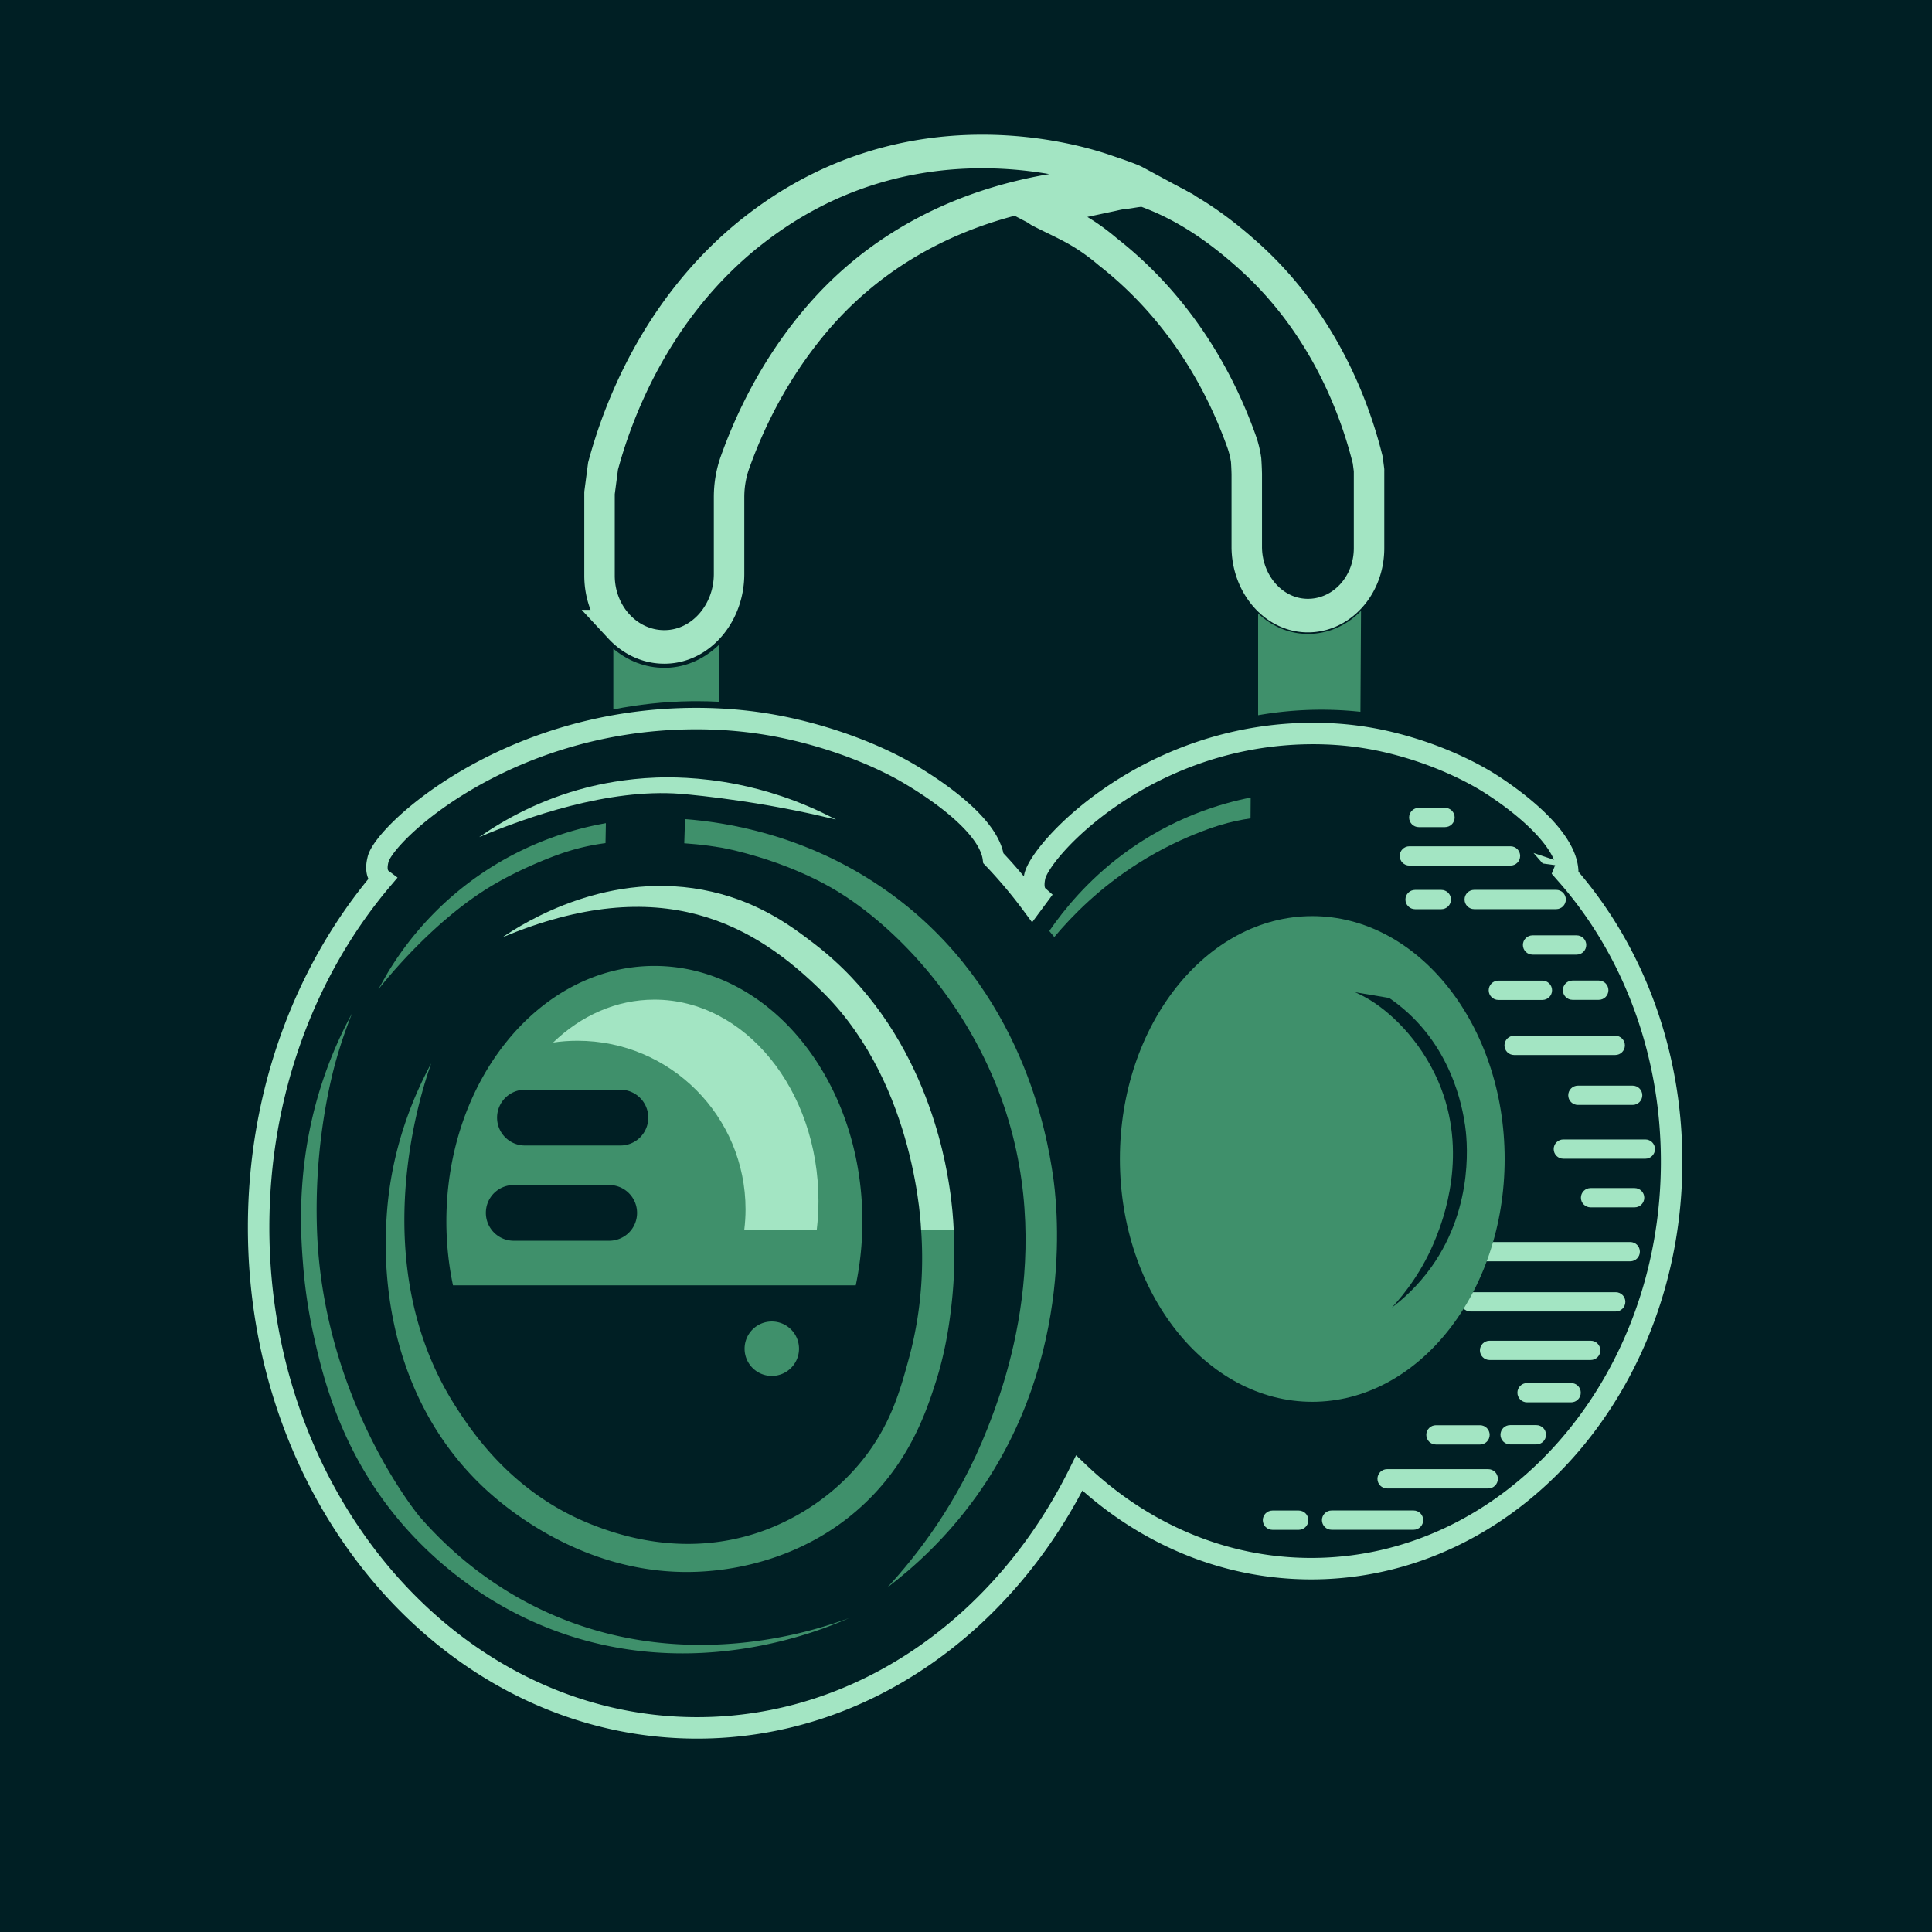 <svg xmlns="http://www.w3.org/2000/svg" viewBox="0 0 1080 1080" xmlns:v="https://vecta.io/nano"><style><![CDATA[.D{fill:#3f906b}.E{fill:#001f24}.F{stroke:#a3e5c3}.G{stroke-width:0}.H{fill:#a3e5c3}.I{stroke-linecap:round}.J{stroke-linejoin:round}]]></style><g class="E F"><path d="M-9.99-10h1100v1100h-1100z" class="G"/><path d="M575.439 116.075h0" stroke-width="6" paint-order="stroke" class="I J"/><path d="M590.175 482.806c-1.167-1.75-21.607 35.988-20.075 38.286l18.855-12.388" class="G"/></g><path d="M577.823 126.186l-11.748-6.151 8.613-2.149 3.135 8.3z" class="H"/><path d="M876.32 489.51l.04-.71c.98-22.24-37.42-46.95-42.99-50.53-5.13-3.3-25.56-15.75-56.35-23.2-14.1-3.41-30.22-5.49-48.6-4.96-90.27 2.59-147.14 65.6-150 79.95-.36 1.81-1.4 6.99 1.2 10.2a5.25 5.25 0 0 0 .68.72l-3.35 4.52c-6.73-9.08-13.96-17.67-21.64-25.71-2.81-21.53-42.66-44.65-48.7-48.15-5.87-3.4-29.26-16.27-64.7-24.23-16.22-3.64-34.82-5.97-56.05-5.7-104.29 1.35-170.97 64.19-174.5 78.64-.45 1.82-1.72 7.04 1.22 10.32.2.23.52.55.97.89-42.69 50.35-68.97 118.94-68.97 194.54 0 154.53 109.75 279.8 245.14 279.8 91.65 0 171.53-57.41 213.59-142.43 35.04 33.33 80.28 53.42 129.68 53.42 111.26 0 201.45-101.86 201.45-227.52 0-62.32-22.19-118.77-58.13-159.86z" stroke-width="12" paint-order="fill" class="E F"/><path d="m855.54,636.99h-14.68c-2.98,0-5.39,2.41-5.39,5.39s2.41,5.39,5.39,5.39h14.68c2.98,0,5.39-2.41,5.39-5.39s-2.41-5.39-5.39-5.39" class="H"/><path d="m730.11,815.66c-73.19,0-132.74-72.72-132.74-162.11s59.55-162.11,132.74-162.11,132.74,72.72,132.74,162.11-59.55,162.11-132.74,162.11m0-282.61c-23.36,0-45.67,11.91-62.81,33.55-18.27,23.06-28.33,53.94-28.33,86.95s10.06,63.89,28.33,86.95c17.14,21.63,39.44,33.55,62.81,33.55s45.67-11.91,62.81-33.55c18.27-23.06,28.33-53.94,28.33-86.95s-10.06-63.89-28.33-86.95c-17.14-21.63-39.44-33.55-62.81-33.55" class="E F G"/><path d="M456.99 683.56l-.42 3.95h-40.5l.29-2.83.38-5.72.04-2.9c0-52.08-42.05-94.28-93.93-94.28a90.71 90.71 0 0 0-10.74.62 58.46 58.46 0 0 0-2.92.4l.02-.02c.73-.68 1.44-1.37 2.19-2.01.46-.46.95-.88 1.44-1.28.73-.66 1.48-1.28 2.23-1.9.68-.58 1.37-1.13 2.08-1.64a33.03 33.03 0 0 1 2.32-1.72c1.44-1.06 2.87-2.03 4.35-2.96l2.23-1.37 2.28-1.3c1.15-.62 2.3-1.22 3.47-1.79 1.17-.58 2.34-1.13 3.53-1.64 9.55-4.13 19.8-6.36 30.47-6.36 34.05 0 63.75 22.76 79.59 56.57 1.11 2.37 2.14 4.77 3.09 7.25.33.82.64 1.63.95 2.47 1.53 4.15 2.87 8.44 3.98 12.86l.64 2.65c2.28 9.81 3.49 20.15 3.49 30.85 0 4.09-.2 8.13-.55 12.11M350.46 380.99c6.42 2.59 13.29 3.92 20.38 3.92l1.44-.02c7.26-.19 14.41-1.89 21-4.93v5.75l-4.04-.03-3.59.02c-11.73.15-23.53 1.07-35.2 2.75v-7.47z" class="D"/><g transform="matrix(1.002 0 0 1.104 -.25 -42.673)" transform-origin="0.25px 0.567px"><path d="M370.85 376.86h0c-10.69 0-20.55-3.62-28.43-9.68v30.74c13.71-2.47 28.19-3.96 43.35-4.16l3.48-.02c4.05 0 8.08.11 12.09.3v-28.83c-7.92 6.99-18.13 11.36-29.26 11.65l-1.22.01" class="D"/><path d="M419.28 156.3c-27.255 19.715-46.067 43.12-58.984 64.694S340.36 262.31 336.69 274.7l-.985 6.81-.985 6.81v20.91 20.91c0 10.135 4.175 19.298 10.899 25.86a36.01 36.01 0 0 0 26.191 10.26c9.86-.255 18.655-4.557 24.985-11.261a37.39 37.39 0 0 0 10.195-25.669v-19.47-19.47a48.24 48.24 0 0 1 .824-8.894c.549-2.926 1.371-5.801 2.466-8.586 4-10.17 9.335-21.7 16.496-33.771s16.149-24.684 27.454-37.019c30.715-33.525 68.399-51.181 102.01-60.365s63.151-9.898 77.764-10.747c-1.604-.785-5.813-2.199-9.63-3.419l-7.276-2.258c-6.68-2.07-34.152-10.22-70.945-9.903s-82.908 9.102-126.873 40.902" stroke-width="17" paint-order="stroke" class="E F I"/><path d="M729.94 359.68c-.38 0-.76 0-1.14-.01-10.1-.26-19.38-4.13-26.66-10.37v51.55a224.74 224.74 0 0 1 26.14-2.6 225.01 225.01 0 0 1 30.94.87l.33-51.12a43.09 43.09 0 0 1-29.61 11.69h0z" class="D"/><g class="E F"><path d="M764.04 276.82l-.375-2.609-.375-2.601c-2.665-9.735-7.893-26.147-17.97-44.696s-25.005-39.234-47.07-57.514c-11.85-9.82-22.631-17.075-32.54-22.558s-18.947-9.194-27.312-11.924c-3.39-.095-6.809.762-10.754 1.146s-4.627.754-9.308 1.601l-36.163 7.013c1.587-.104 2.425-.614-2.44.531 5.495 2.615 10.707 4.716 17.032 7.725s13.32 6.941 21.505 13.256c5.705 4.055 11.36 8.493 16.905 13.354a207.27 207.27 0 0 1 16.245 15.896c10.675 11.65 19.16 23.558 25.92 34.953s11.795 22.277 15.57 31.877c.595 1.515 1.102 3.06 1.525 4.626s.76 3.154 1.015 4.754l.121 1.755.099 1.785.081 1.805.059 1.775v18.38 18.38a35.31 35.31 0 0 0 9.626 24.238c5.977 6.33 14.279 10.392 23.584 10.632 9.625.25 18.378-3.49 24.724-9.685S764.03 325.87 764.03 316.3v-39.47" stroke-width="17" paint-order="stroke" class="I J"/><path d="M865.762 481.459l2.094-4.669-8.852-1.061 6.758 5.73z" class="G"/></g></g><g class="H"><path d="M893.72 548.13h-14.68c-2.98 0-5.39 2.41-5.39 5.39s2.41 5.39 5.39 5.39h14.68c2.98 0 5.39-2.41 5.39-5.39s-2.41-5.39-5.39-5.39m-85.95-96.54h-14.68c-2.98 0-5.39 2.41-5.39 5.39s2.41 5.39 5.39 5.39h14.68c2.98 0 5.39-2.41 5.39-5.39s-2.41-5.39-5.39-5.39m100.55 132.78c0-2.98-2.41-5.39-5.39-5.39h-56.54c-2.98 0-5.39 2.41-5.39 5.39s2.41 5.39 5.39 5.39h56.54c2.98 0 5.39-2.41 5.39-5.39m-58.55-105.89c0-2.98-2.41-5.39-5.39-5.39h-56.54c-2.98 0-5.39 2.41-5.39 5.39s2.41 5.39 5.39 5.39h56.54c2.98 0 5.39-2.41 5.39-5.39m-12.45 348.18c0-2.98-2.41-5.39-5.39-5.39h-56.54c-2.98 0-5.39 2.41-5.39 5.39s2.41 5.39 5.39 5.39h56.54c2.98 0 5.39-2.41 5.39-5.39m57.28-71.79c0-2.98-2.41-5.39-5.39-5.39h-56.54c-2.98 0-5.39 2.41-5.39 5.39s2.41 5.39 5.39 5.39h56.54c2.98 0 5.39-2.41 5.39-5.39m23.45-142.6c0-2.98-2.41-5.39-5.39-5.39h-30.62c-2.98 0-5.39 2.41-5.39 5.39s2.41 5.39 5.39 5.39h30.62c2.98 0 5.39-2.41 5.39-5.39m7.09 30.08c0-2.98-2.41-5.39-5.39-5.39h-45.84c-2.98 0-5.39 2.41-5.39 5.39s2.41 5.39 5.39 5.39h45.84c2.98 0 5.39-2.41 5.39-5.39M725.99 844.4h-14.68c-2.98 0-5.39 2.41-5.39 5.39s2.41 5.39 5.39 5.39h14.68c2.98 0 5.39-2.41 5.39-5.39s-2.41-5.39-5.39-5.39m69.6 5.36c0-2.98-2.41-5.39-5.39-5.39h-45.84c-2.98 0-5.39 2.41-5.39 5.39s2.41 5.39 5.39 5.39h45.84c2.98 0 5.39-2.41 5.39-5.39"/><path d="M805.71 497.47h-14.68c-2.98 0-5.39 2.41-5.39 5.39s2.41 5.39 5.39 5.39h14.68c2.98 0 5.39-2.41 5.39-5.39s-2.41-5.39-5.39-5.39m69.6 5.36c0-2.98-2.41-5.39-5.39-5.39h-45.84c-2.98 0-5.39 2.41-5.39 5.39s2.41 5.39 5.39 5.39h45.84c2.98 0 5.39-2.41 5.39-5.39m43.85 166.7c0-2.98-2.41-5.39-5.39-5.39h-24.64c-2.98 0-5.39 2.41-5.39 5.39s2.41 5.39 5.39 5.39h24.64c2.98 0 5.39-2.41 5.39-5.39m-35.5 109c0-2.98-2.41-5.39-5.39-5.39h-24.64c-2.98 0-5.39 2.41-5.39 5.39s2.41 5.39 5.39 5.39h24.64c2.98 0 5.39-2.41 5.39-5.39m3.07-250.27c0-2.98-2.41-5.39-5.39-5.39H856.7c-2.98 0-5.39 2.41-5.39 5.39s2.41 5.39 5.39 5.39h24.64c2.98 0 5.39-2.41 5.39-5.39m-19.12 25.32c0-2.98-2.41-5.39-5.39-5.39h-24.64c-2.98 0-5.39 2.41-5.39 5.39s2.41 5.39 5.39 5.39h24.64c2.98 0 5.39-2.41 5.39-5.39m-8.77 243.07h-14.68c-2.98 0-5.39 2.41-5.39 5.39s2.41 5.39 5.39 5.39h14.68c2.98 0 5.39-2.41 5.39-5.39s-2.41-5.39-5.39-5.39m-26.11 5.45c0-2.98-2.41-5.39-5.39-5.39H802.7c-2.98 0-5.39 2.41-5.39 5.39s2.41 5.39 5.39 5.39h24.64c2.98 0 5.39-2.41 5.39-5.39m-10.72-68.97h81.18c2.98 0 5.39-2.41 5.39-5.39s-2.41-5.39-5.39-5.39h-81.18c-2.98 0-5.39 2.41-5.39 5.39s2.41 5.39 5.39 5.39m-26.67-38.83c-2.98 0-5.39 2.41-5.39 5.39s2.41 5.39 5.39 5.39h115.97c2.98 0 5.39-2.41 5.39-5.39s-2.41-5.39-5.39-5.39H795.34z"/></g><path d="M733.57 783.62c-59.3 0-107.54-60.9-107.54-135.75s48.24-135.75 107.54-135.75 107.54 60.9 107.54 135.75-48.24 135.75-107.54 135.75M586.55 520.45c8.24-11.98 21.31-28.01 40.71-42.58 28.01-21.03 55.64-28.83 71.88-32.03l-.08 11.63c-5.21.76-11.02 1.96-17.24 3.83-3.45 1.04-6.67 2.18-9.65 3.35-10.58 4-22.91 9.7-35.9 17.94-21.37 13.56-36.68 29-46.92 41.23l-2.8-3.38" class="D"/><path d="m818.97,629.04c-1.41-9.52-7.39-45.83-40.15-69.58-.75-.55-1.51-1.07-2.27-1.59l-18.99-3.2c1.96.88,3.95,1.86,5.93,2.96,12.94,7.17,30.28,23.3,40.43,46.68,17.5,40.31,2.42,78.33-1.14,87.39-7.23,18.37-17.46,31.37-24.71,39.23,5.98-4.53,14.34-11.83,22.02-22.57,24.88-34.78,19.74-73.52,18.88-79.32" class="E F G"/><path d="M365.8 539.96c-64.19 0-116.27 63.95-116.27 142.76 0 12.35 1.28 24.35 3.69 35.77h225.16a174.74 174.74 0 0 0 3.69-35.77c0-78.82-52.04-142.76-116.27-142.76" class="D"/><path d="m365.8,558.8c-21.36,0-41.02,8.95-56.6,23.98,4.46-.68,9.02-1,13.64-1,51.88,0,93.93,42.21,93.93,94.29,0,3.87-.26,7.69-.72,11.44h40.52c.61-5.26.96-10.61.96-16.06,0-62.22-41.05-112.65-91.73-112.65" class="H"/><path d="M211.52 553.03l5.11-9.08a178.6 178.6 0 0 1 49.99-53.84c28.68-20.24 56.6-27.23 72.07-29.95l-.21 11.16a123.23 123.23 0 0 0-17.25 3.49c-3.45.96-6.68 2.02-9.66 3.11 0 0-18.45 6.47-36.01 16.83-32.96 19.44-60.04 53.23-64.04 58.28m204.71 200.91c0 8.4 6.81 15.21 15.21 15.21s15.21-6.81 15.21-15.21-6.81-15.21-15.21-15.21-15.21 6.81-15.21 15.21" class="D"/><path d="M533.14 687.51c-.24-5.35-.81-13.78-2.39-23.98-2.29-14.78-13.71-88.45-75.42-135.85-11.69-8.98-29.68-22.8-57.27-29.17-57.26-13.21-105.27 17.37-117.23 25.48 89.06-37.32 141.31-7.18 179.77 31.32 51.89 51.96 54.29 132.19 54.29 132.19h.02v-.07l18.23.07" class="H"/><path d="M533.14 687.51l-18.23-.07c2.26 31.46-2.59 56.38-6.85 71.99-4.88 17.88-10.19 37.32-26.33 57.24-21.62 26.69-48.63 36.92-57.67 39.96-42.79 14.38-79.74.79-92.22-4.01-44.24-17.01-66.94-50.75-76.31-65.1-52.7-80.75-19.75-178.24-14.48-193.07-9.13 16.86-22.48 46.73-24.92 85.76-.97 15.43-5.83 93.16 52.78 149.9 8.84 8.56 57.77 53.89 127.07 48.14 11.22-.93 51.27-4.95 85.35-35.94 27.27-24.79 36.65-53.77 41.81-69.88 5.9-18.41 7.91-35.51 8.77-43.14a251.6 251.6 0 0 0 1.22-41.78M181.85 600c-16.64 47.03-13.9 87.87-12.47 106.41 1.43 18.5 4.32 32.61 5.62 38.52 4.84 22 13.84 61.16 43.36 99.05 10.13 13.01 39.42 47.36 89.65 66.73 79.2 30.54 150.76.82 166.56-6.19-18.19 6.77-91.37 31.6-168.17-2.95-34.81-15.66-58.19-38.04-71.97-53.92 0 0-53.88-64.78-57.22-159.96-.37-10.65-.36-25.05 1.21-42.01 2.68-28.94 8.41-49.36 9.68-53.8 3.02-10.53 6.22-19.18 8.7-25.39-4.6 8.45-10.07 19.74-14.95 33.52" class="D"/><path d="m367.06,434.66c6.11-.22,23.49-.56,45.52,3.89,13.68,2.77,33.18,8.19,54.78,19.61-12.53-3.06-30.76-7.07-53.05-10.38-15.68-2.33-28.94-3.65-34.02-4.04-40.22-3.07-85.73,13-112.45,24.22,14.22-9.92,34.33-21.11,59.98-27.68,7.35-1.88,21.33-4.97,39.26-5.63" class="H"/><path d="M588.57 656.84c-3.2-21.53-16.71-103.67-90.83-157.4-1.71-1.24-3.42-2.43-5.13-3.59-44.09-30.05-88.47-36.32-109.67-37.96l-.43 13.51c2.27.15 4.6.35 6.97.59 4.9.49 9.57 1.14 14 1.89 0 0 21.84 3.81 46.17 14.74h0c4.43 1.99 8.94 4.21 13.42 6.7 29.27 16.22 68.49 52.71 91.46 105.61 39.6 91.19 5.48 177.19-2.58 197.7-16.34 41.55-39.51 70.98-55.89 88.74 13.54-10.26 32.43-26.77 49.81-51.06 56.28-78.67 44.66-166.32 42.71-179.45z" class="D"/><path d="M351.57 689.04a15.68 15.68 0 0 1-11.05 4.55h-53.34a15.59 15.59 0 0 1-15.58-15.58c0-4.33 1.75-8.22 4.55-11.03 2.85-2.81 6.74-4.55 11.03-4.55h53.34a15.58 15.58 0 0 1 15.6 15.58 15.51 15.51 0 0 1-4.55 11.03m6.27-53.25a15.64 15.64 0 0 1-11.07 4.55h-53.32c-8.6 0-15.58-6.96-15.58-15.56 0-4.31 1.75-8.22 4.55-11.05 2.85-2.83 6.72-4.57 11.03-4.57h53.32c8.64 0 15.62 6.98 15.62 15.62 0 4.29-1.75 8.18-4.55 11" class="E F G"/></svg>